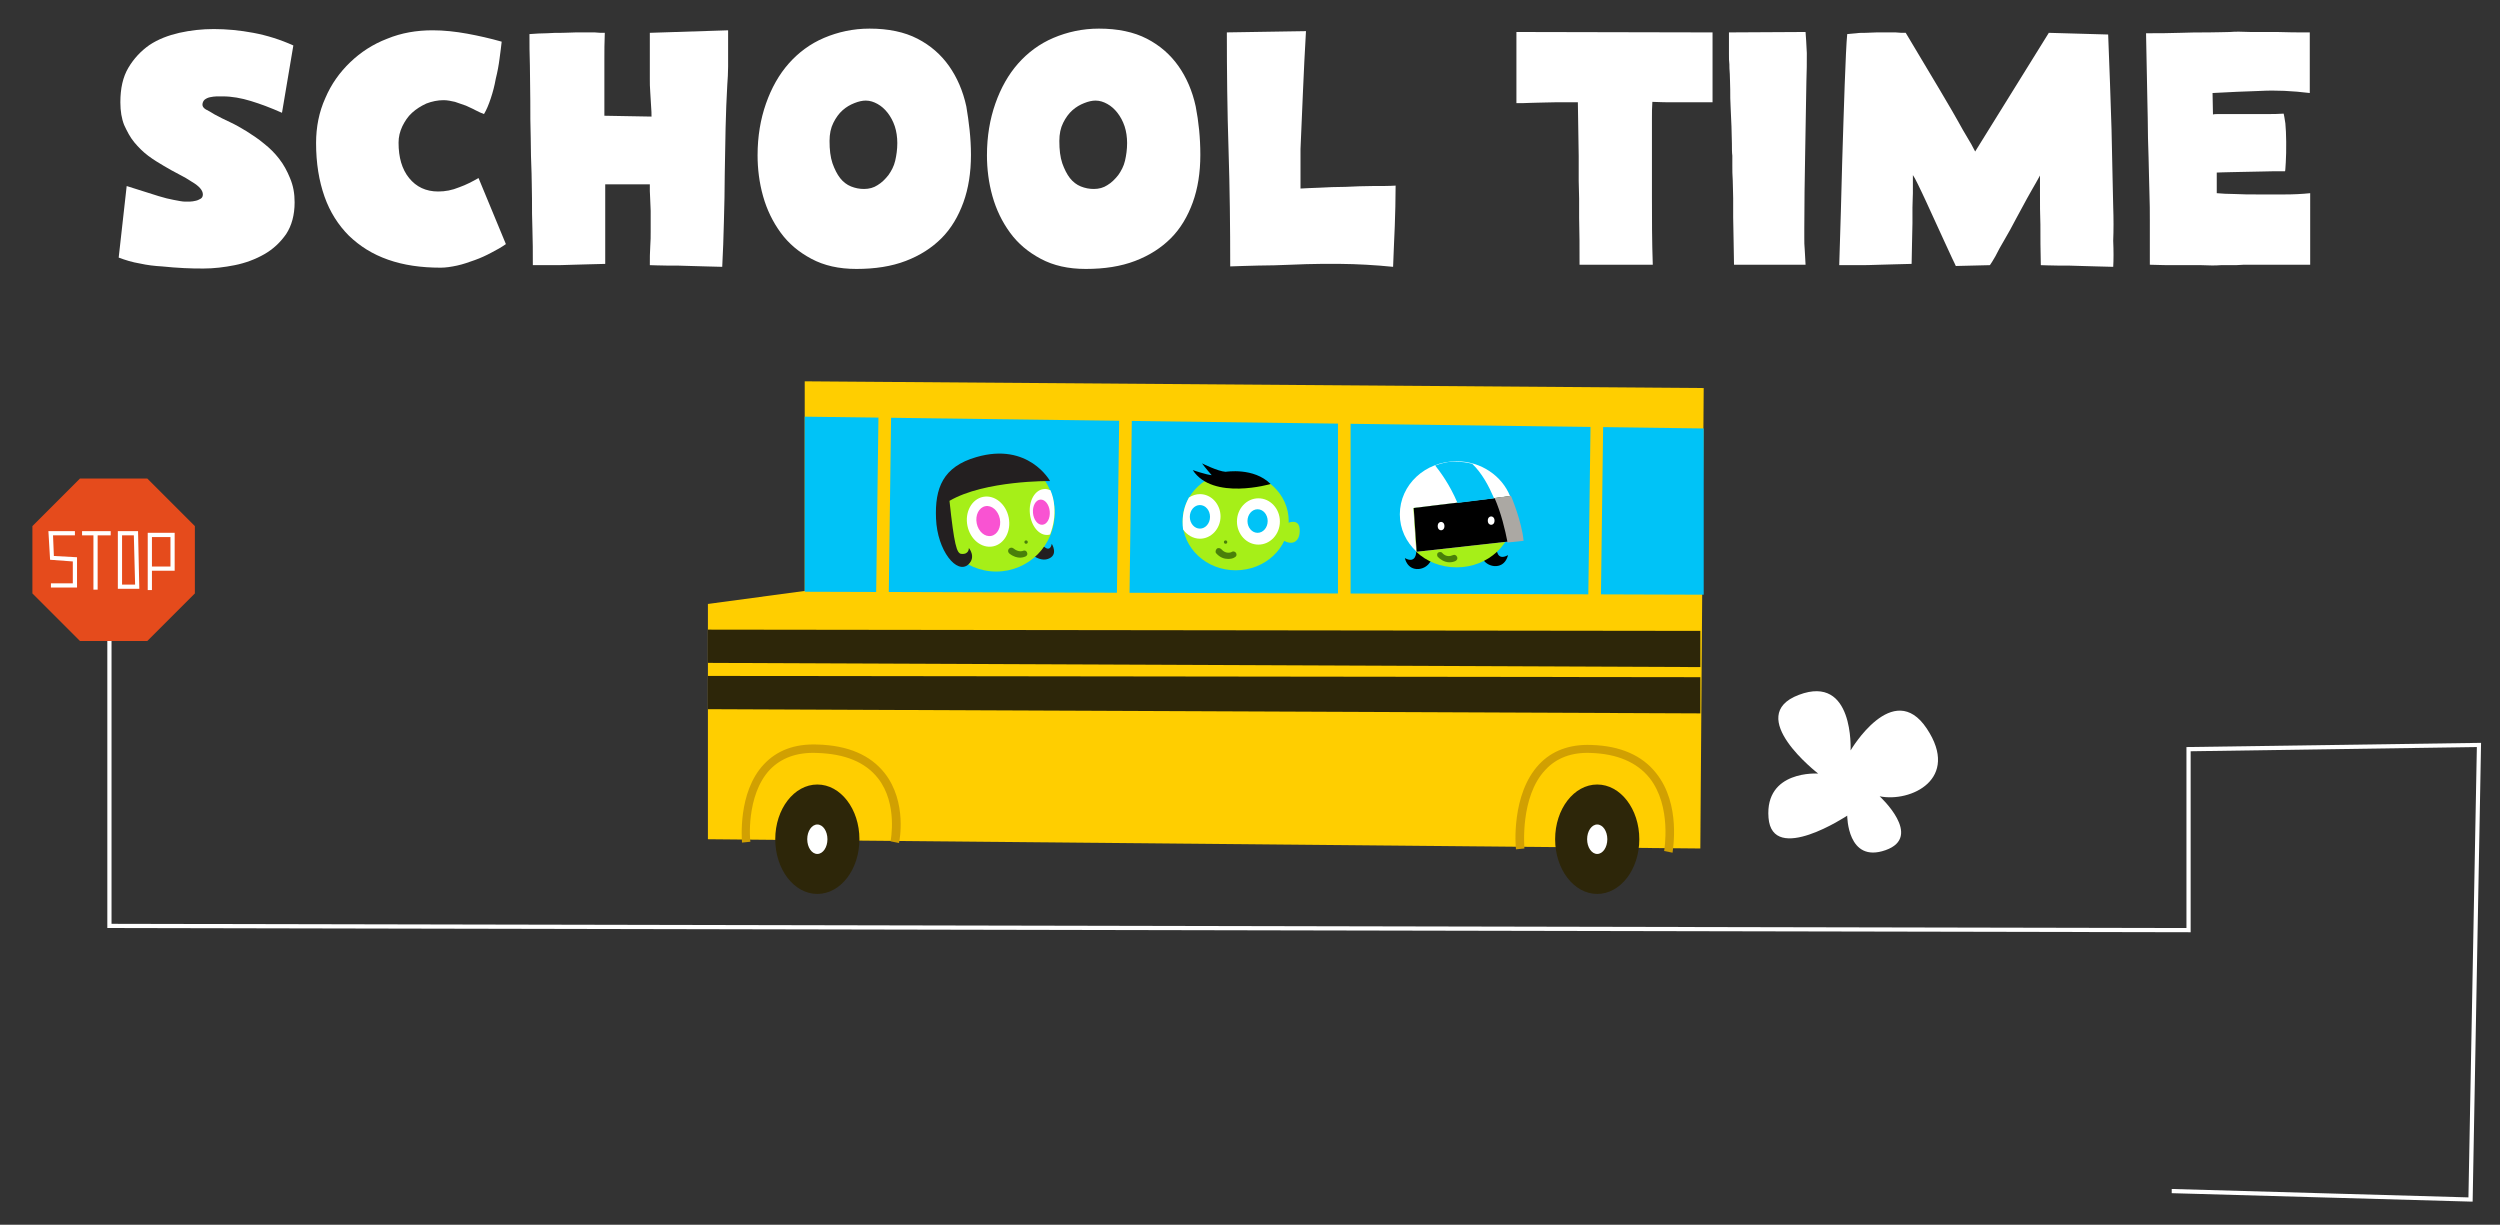 <?xml version="1.0" encoding="utf-8"?>
<!-- Generator: Adobe Illustrator 17.1.0, SVG Export Plug-In . SVG Version: 6.00 Build 0)  -->
<!DOCTYPE svg PUBLIC "-//W3C//DTD SVG 1.1//EN" "http://www.w3.org/Graphics/SVG/1.1/DTD/svg11.dtd">
<svg version="1.1" id="Layer_1" xmlns="http://www.w3.org/2000/svg" xmlns:xlink="http://www.w3.org/1999/xlink" x="0px" y="0px"
	 width="594px" height="291px" viewBox="-18 -71 594 291" enable-background="new -18 -71 594 291" xml:space="preserve">
<rect x="-18" y="-71" width="594" height="291" fill="#333333" stroke="none"/>
<g>
	<g>
		<polygon fill="#FFCE00" points="150.2,72.5 150.2,128.4 386,130.6 386.8,21.2 173.2,19.6 173.2,69.4 		"/>
	</g>
	<g>
		<ellipse fill="#2D2609" cx="176.2" cy="128.4" rx="10" ry="13"/>
	</g>
	<g>
		<ellipse fill="#FFFFFF" cx="176.2" cy="128.4" rx="2.4" ry="3.5"/>
	</g>
	<g>
		<ellipse fill="#2D2609" cx="361.5" cy="128.4" rx="10" ry="13"/>
	</g>
	<g>
		<ellipse fill="#FFFFFF" cx="361.5" cy="128.4" rx="2.4" ry="3.5"/>
	</g>
	<g>
		<polygon fill="#00C3F7" points="173.2,28 386.8,30.8 386.8,70.3 173.2,69.6 		"/>
	</g>
	<g>
		
			<rect x="190.4" y="21.9" transform="matrix(1 1.301973e-02 -1.301973e-02 1 0.686 -2.495)" fill="#FFCE00" width="3" height="59"/>
	</g>
	<g>
		<rect x="299.9" y="21.9" fill="#FFCE00" width="3" height="59"/>
	</g>
	<g>
		
			<rect x="359.6" y="21.9" transform="matrix(1 1.301973e-02 -1.301973e-02 1 0.7 -4.698)" fill="#FFCE00" width="3" height="59"/>
	</g>
	<g>
		<path fill="#D1A002" d="M379.4,131.6l-2-0.4c0-0.1,1.9-10.6-3.5-17.4c-3-3.7-7.7-5.7-13.9-5.9c-4.6-0.2-8.2,1.2-10.8,4
			c-6.1,6.4-5,18.5-5,18.7l-2,0.2c-0.1-0.5-1.2-13.1,5.5-20.2c3-3.2,7.2-4.8,12.4-4.6c6.9,0.2,12.1,2.5,15.4,6.7
			C381.5,120.2,379.4,131.1,379.4,131.6z"/>
	</g>
	<g>
		<path fill="#D1A002" d="M195.6,129.3l-2-0.4c0-0.1,1.8-8.9-3-15c-3-3.8-7.8-5.8-14.5-6c-4.8-0.2-8.5,1.2-11.2,4
			c-5.7,6.1-4.7,17-4.6,17.1l-2,0.2c0-0.5-1.1-11.9,5.2-18.6c3.1-3.3,7.3-4.9,12.7-4.7c7.3,0.2,12.6,2.5,16,6.8
			C197.6,119.6,195.7,128.9,195.6,129.3z"/>
	</g>
	<g>
		
			<rect x="247.6" y="21.9" transform="matrix(1 1.301973e-02 -1.301973e-02 1 0.69 -3.238)" fill="#FFCE00" width="3" height="59"/>
	</g>
	<g>
		<polygon fill="#2D2609" points="150.2,89.6 386,89.9 386,98.5 150.2,97.5 		"/>
	</g>
	<g>
		<polygon fill="#2D2609" points="150.2,78.6 386,78.9 386,87.5 150.2,86.5 		"/>
	</g>
</g>
<g>
	<path fill="#FFFFFF" d="M428.6,118.2c0,0,10.5,9.6,1.4,12.8s-9.1-8.2-9.1-8.2s-17.8,11.8-18.7,0.5c-0.9-11.4,11.8-10.5,11.8-10.5
		s-17.8-13.7-4.6-18.7c13.2-5,12.3,13.2,12.3,13.2s10.1-17.2,18.1-5.2S436,119.7,428.6,118.2z"/>
</g>
<g>
	<path fill="#FFFFFF" d="M52-22.9c0,3-0.7,5.5-2,7.5c-1.4,2-3.1,3.6-5.2,4.8c-2.1,1.2-4.5,2.1-7,2.6c-2.5,0.5-5,0.8-7.4,0.8
		c-1.4,0-3,0-4.7-0.1c-1.7-0.1-3.4-0.2-5.2-0.4C18.7-7.8,17-8,15.2-8.4c-1.8-0.3-3.4-0.8-5-1.4l1.9-17c1.3,0.4,2.6,0.8,3.8,1.2
		c1.3,0.4,2.6,0.8,3.8,1.2c1.3,0.4,2.5,0.7,3.6,0.9c1.1,0.2,2,0.4,2.6,0.4c0.3,0,0.7,0,1.2,0c0.5,0,0.9-0.1,1.4-0.2
		c0.5-0.1,0.8-0.3,1.2-0.5c0.3-0.2,0.5-0.5,0.5-1c0-1-0.9-2-2.6-3c-0.9-0.6-1.9-1.2-3.1-1.8c-1.2-0.6-2.4-1.3-3.6-2
		c-1.2-0.7-2.5-1.5-3.7-2.4c-1.2-0.9-2.3-2-3.3-3.2s-1.7-2.6-2.4-4.1c-0.6-1.5-0.9-3.3-0.9-5.4c0-3.3,0.6-6,1.9-8.2s3-4,5-5.4
		c2.1-1.4,4.5-2.3,7.1-2.9c2.7-0.6,5.4-0.9,8.2-0.9c3,0,6.2,0.3,9.4,0.9c3.2,0.6,6.4,1.6,9.5,3L49-44.2c-2.7-1.2-5.1-2.1-7.4-2.8
		s-4.5-1.1-6.7-1.1c-0.4,0-0.9,0-1.4,0c-0.5,0-1.1,0.1-1.6,0.2c-0.5,0.1-0.9,0.3-1.3,0.6c-0.3,0.3-0.5,0.7-0.5,1.2
		c0,0.4,0.3,0.8,0.8,1.1c0.6,0.3,1.3,0.7,2.1,1.2c1.1,0.6,2.3,1.2,3.6,1.8c1.3,0.6,2.7,1.4,4,2.2c1.4,0.9,2.8,1.8,4.1,2.9
		c1.4,1.1,2.6,2.3,3.6,3.6c1.1,1.4,1.9,2.9,2.6,4.6C51.7-26.8,52-25,52-22.9z"/>
	<path fill="#FFFFFF" d="M102.2-13c-1,0.7-2.2,1.4-3.4,2c-1.3,0.7-2.6,1.3-4,1.8c-1.4,0.5-2.8,1-4.2,1.3c-1.4,0.3-2.7,0.5-3.9,0.5
		C82-7.4,77.9-8,74.2-9.3c-3.7-1.3-6.7-3.2-9.3-5.7c-2.5-2.5-4.5-5.6-5.8-9.3c-1.3-3.7-2-7.9-2-12.7c0-3.8,0.7-7.4,2.2-10.7
		c1.4-3.3,3.4-6.1,5.9-8.5c2.5-2.4,5.4-4.3,8.8-5.6c3.4-1.4,7-2,10.8-2c2.7,0,5.4,0.3,8.2,0.8c2.7,0.5,5.4,1.1,8.2,1.9
		c-0.1,1.1-0.3,2.4-0.5,4c-0.2,1.6-0.5,3.2-0.9,4.8c-0.3,1.7-0.7,3.2-1.2,4.7c-0.5,1.5-1,2.7-1.6,3.7c-0.6-0.2-1.2-0.5-2-0.9
		c-0.7-0.4-1.5-0.7-2.3-1.1c-0.8-0.3-1.7-0.6-2.6-0.9c-0.9-0.2-1.8-0.4-2.7-0.4c-1.4,0-2.8,0.3-4.1,0.8c-1.3,0.6-2.4,1.3-3.4,2.2
		c-1,0.9-1.7,2-2.3,3.2c-0.6,1.3-0.9,2.5-0.9,3.9c0,3.5,0.8,6.3,2.5,8.4c1.7,2.1,4,3.2,6.9,3.2c1.7,0,3.3-0.3,5-1
		c1.7-0.6,3.2-1.4,4.6-2.2L102.2-13z"/>
	<path fill="#FFFFFF" d="M155-63.8v4.4c0,1.3,0,2.7,0,4.2c0,1.5-0.1,3-0.2,4.4c-0.2,3.2-0.3,6.6-0.4,10.2s-0.1,7.2-0.2,11
		c0,3.7-0.1,7.5-0.2,11.2c-0.1,3.7-0.2,7.3-0.4,10.8c-2.7-0.1-5.1-0.1-7.4-0.2c-2-0.1-3.9-0.1-5.8-0.1c-1.9,0-3.2-0.1-4-0.1
		c0-1.6,0-3.1,0.1-4.5c0.1-1.2,0.1-2.4,0.1-3.6c0-1.2,0-2.1,0-2.8c0-0.5,0-1.2,0-2c0-0.8-0.1-1.6-0.1-2.4c0-0.8-0.1-1.6-0.1-2.3
		c0-0.7,0-1.3,0-1.6h-10.6c0,0.5,0,1.3,0,2.4c0,1.1,0,2.2,0,3.4c0,1.1,0,2.2,0,3.3c0,1,0,1.8,0,2.3v4.6v2.9
		c-2.7,0.1-5.2,0.1-7.5,0.2c-2,0.1-3.9,0.1-5.8,0.1c-1.9,0-3.2,0-3.9,0c0-3,0-5.9-0.1-8.6c-0.1-2.4-0.1-4.8-0.1-7.2
		c0-2.4-0.1-4.4-0.1-6c-0.1-2.7-0.2-5.5-0.2-8.4c-0.1-2.9-0.1-5.9-0.1-8.8c0-2.9-0.1-5.8-0.1-8.5c-0.1-2.7-0.1-5.2-0.1-7.4
		c1.4-0.1,2.9-0.2,4.2-0.2c1.2-0.1,2.4-0.1,3.6-0.1c1.2,0,2.3-0.1,3.2-0.1c0.7,0,1.5,0,2.3,0c0.8,0,1.5,0,2.2,0
		c0.8,0.1,1.6,0.1,2.4,0.1c-0.1,2.3-0.1,4.4-0.1,6.3v7.5c0,0.3,0,0.7,0,1.2c0,0.5,0,1.1,0,1.6c0,0.6,0,1.1,0,1.7c0,0.5,0,1,0,1.4
		l11.2,0.2c0-0.6,0-1.4-0.1-2.5c-0.1-1.1-0.1-2.2-0.2-3.3c-0.1-1.1-0.1-2.2-0.1-3.2c0-1,0-1.8,0-2.4c0-0.6,0-1.4,0-2.4
		c0-1,0-1.9,0-2.8v-3.3L155-63.8z"/>
	<path fill="#FFFFFF" d="M212.7-34.2c0,4.2-0.6,8-1.8,11.3c-1.2,3.3-2.9,6.2-5.2,8.5c-2.3,2.3-5.1,4.1-8.5,5.4
		c-3.4,1.3-7.3,1.9-11.7,1.9c-4.2,0-7.7-0.8-10.7-2.4c-3-1.6-5.4-3.6-7.3-6.2c-1.9-2.6-3.3-5.5-4.2-8.7c-0.9-3.2-1.3-6.5-1.3-9.7
		c0-4.5,0.7-8.6,2-12.3c1.3-3.7,3.1-6.9,5.4-9.5c2.3-2.6,5.1-4.7,8.4-6.1c3.3-1.4,6.9-2.2,10.8-2.2c4.5,0,8.3,0.8,11.4,2.4
		c3.1,1.6,5.6,3.8,7.5,6.5c1.9,2.7,3.3,5.9,4.1,9.6C212.2-42.1,212.7-38.3,212.7-34.2z M195.2-37c0-1.4-0.2-2.8-0.6-4
		s-1-2.3-1.7-3.2c-0.7-0.9-1.5-1.6-2.4-2.1c-0.9-0.5-1.8-0.8-2.8-0.8c-0.8,0-1.7,0.2-2.7,0.6c-1,0.4-1.9,0.9-2.8,1.7
		c-0.9,0.8-1.6,1.8-2.2,3c-0.6,1.2-0.9,2.6-0.9,4.3c0,2.1,0.2,3.8,0.7,5.3c0.5,1.4,1.1,2.6,1.8,3.5c0.7,0.9,1.6,1.6,2.6,2
		c1,0.4,2,0.6,3.1,0.6c1.2,0,2.3-0.3,3.2-0.9c1-0.6,1.8-1.4,2.6-2.4c0.7-1,1.3-2.1,1.6-3.4C195-34.1,195.2-35.5,195.2-37z"/>
	<path fill="#FFFFFF" d="M267.2-34.2c0,4.2-0.6,8-1.8,11.3c-1.2,3.3-2.9,6.2-5.2,8.5c-2.3,2.3-5.1,4.1-8.5,5.4
		c-3.4,1.3-7.3,1.9-11.7,1.9c-4.2,0-7.7-0.8-10.7-2.4c-3-1.6-5.4-3.6-7.3-6.2c-1.9-2.6-3.3-5.5-4.2-8.7c-0.9-3.2-1.3-6.5-1.3-9.7
		c0-4.5,0.7-8.6,2-12.3c1.3-3.7,3.1-6.9,5.4-9.5c2.3-2.6,5.1-4.7,8.4-6.1c3.3-1.4,6.9-2.2,10.8-2.2c4.5,0,8.3,0.8,11.4,2.4
		c3.1,1.6,5.6,3.8,7.5,6.5c1.9,2.7,3.3,5.9,4.1,9.6C266.8-42.1,267.2-38.3,267.2-34.2z M249.8-37c0-1.4-0.2-2.8-0.6-4
		s-1-2.3-1.7-3.2c-0.7-0.9-1.5-1.6-2.4-2.1c-0.9-0.5-1.8-0.8-2.8-0.8c-0.8,0-1.7,0.2-2.7,0.6c-1,0.4-1.9,0.9-2.8,1.7
		c-0.9,0.8-1.6,1.8-2.2,3c-0.6,1.2-0.9,2.6-0.9,4.3c0,2.1,0.2,3.8,0.7,5.3c0.5,1.4,1.1,2.6,1.8,3.5c0.7,0.9,1.6,1.6,2.6,2
		c1,0.4,2,0.6,3.1,0.6c1.2,0,2.3-0.3,3.2-0.9c1-0.6,1.8-1.4,2.6-2.4c0.7-1,1.3-2.1,1.6-3.4C249.6-34.1,249.8-35.5,249.8-37z"/>
	<path fill="#FFFFFF" d="M313.6-26.9c0,3.4-0.1,6.6-0.2,9.6c-0.1,3-0.3,6.2-0.4,9.7c-2.1-0.2-4.3-0.4-6.4-0.5
		c-2.1-0.1-4.1-0.2-6.1-0.2c-1,0-2.5,0-4.7,0c-2.2,0-4.5,0.1-7.1,0.2c-2.6,0.1-5.2,0.2-7.8,0.2c-2.6,0.1-4.8,0.1-6.6,0.2
		c0-9.3-0.1-18.5-0.4-27.8c-0.3-9.2-0.4-18.5-0.4-27.8l18.8-0.3c-0.3,4.9-0.5,9.6-0.7,14c-0.2,4.5-0.4,9.1-0.6,14c0,0.5,0,1.2,0,2
		c0,0.8,0,1.7,0,2.6s0,1.7,0,2.6c0,0.9,0,1.6,0,2.2c1.1-0.1,2.6-0.1,4.5-0.2c1.9-0.1,4-0.2,6.2-0.2c2.2-0.1,4.4-0.2,6.5-0.2
		C310.2-26.8,312.1-26.8,313.6-26.9z"/>
	<path fill="#FFFFFF" d="M357.3-8c0-4.1,0-7.8-0.1-11.3c0-1.5,0-3,0-4.5c0-1.5-0.1-2.9-0.1-4.2c0-1.3,0-2.5,0-3.5c0-1,0-1.8,0-2.4
		l-0.2-12.8c-1.9,0-3.6,0-5.3,0c-1.7,0-3.2,0.1-4.5,0.1c-1.3,0-2.4,0.1-3.2,0.1c-0.9,0-1.4,0-1.6,0v-16.9l46.6,0.1v16.6h-4.3
		c-1.3,0-2.9,0-4.6,0c-1.7,0-3.5,0-5.4-0.1c-0.1,1.4-0.1,2.7-0.1,3.9c0,1.2,0,2.3,0,3.3c0,5.2,0,10.3,0,15.4c0,5.1,0,10.5,0.2,16.1
		H357.3z"/>
	<path fill="#FFFFFF" d="M411.2-51.7c-0.1,5.9-0.2,11.7-0.3,17.5c-0.1,5.8-0.2,11.7-0.2,17.5c0,0.5,0,1.3,0,2.2c0,0.9,0,1.9,0.1,2.8
		c0.1,1.1,0.1,2.3,0.2,3.6h-17c-0.1-4.1-0.1-7.8-0.2-11.3c0-1.5,0-3,0-4.5c0-1.5-0.1-2.9-0.1-4.2c-0.1-1.3-0.1-2.5-0.1-3.5
		c0-1,0-1.8,0-2.4c-0.1-0.7-0.1-1.7-0.1-2.9c0-1.2-0.1-2.6-0.1-4c-0.1-1.5-0.1-3-0.2-4.5c-0.1-1.5-0.1-3-0.1-4.4
		c0-1.4-0.1-2.6-0.1-3.6c-0.1-1.1-0.1-1.8-0.1-2.3c-0.1-0.7-0.1-1.5-0.1-2.4c0-0.9,0-1.7,0-2.5v-2.7l18.2-0.1c0.1,1.2,0.2,2.9,0.3,5
		C411.3-56.2,411.3-54,411.2-51.7z"/>
	<path fill="#FFFFFF" d="M484.1-7.6c-2.7-0.1-5.1-0.1-7.4-0.2c-2-0.1-3.9-0.1-5.8-0.1c-1.9,0-3.2-0.1-4-0.1
		c-0.1-3.5-0.1-6.7-0.1-9.6c-0.1-2.5-0.1-4.9-0.1-7.2c0-2.3,0-3.8,0-4.5c-0.1,0.2-0.4,0.7-1,1.8c-0.6,1-1.3,2.3-2.1,3.7
		c-0.8,1.5-1.7,3.1-2.6,4.8c-0.9,1.7-1.8,3.4-2.7,4.9c-0.9,1.5-1.6,2.8-2.2,4C455.5-9,455-8.3,454.8-8l-8.1,0.2
		c-0.1-0.2-0.4-0.9-0.9-1.9c-0.5-1.1-1.1-2.4-1.8-3.9c-0.7-1.5-1.4-3.1-2.2-4.8c-0.8-1.7-1.5-3.3-2.2-4.8c-0.7-1.5-1.3-2.8-1.9-4
		s-0.9-1.8-1.2-2.2c0,0.3,0,0.8,0,1.6c0,0.8,0,1.7,0,2.7c0,1-0.1,2.2-0.1,3.4c0,1.2,0,2.5,0,3.7c-0.1,2.9-0.1,6.2-0.2,9.7
		c-2.7,0.1-5.2,0.1-7.5,0.2c-2,0.1-3.9,0.1-5.8,0.1c-1.9,0-3.2,0-3.9,0c0.3-8.8,0.5-16.9,0.7-24.4c0.1-3.2,0.2-6.4,0.3-9.6
		c0.1-3.2,0.2-6.2,0.3-8.9c0.1-2.7,0.2-5.2,0.3-7.3c0.1-2.1,0.2-3.7,0.3-4.7c0.7-0.1,1.4-0.1,2.2-0.2c0.6-0.1,1.4-0.1,2.2-0.1
		c0.8,0,1.7-0.1,2.6-0.1c0.7,0,1.5,0,2.3,0c0.8,0,1.5,0,2.2,0c0.8,0.1,1.6,0.1,2.4,0.1c2.9,4.9,5.6,9.4,8,13.4c1,1.7,2,3.4,3,5.1
		s1.8,3.2,2.6,4.6c0.8,1.4,1.5,2.5,2,3.4c0.5,0.9,0.8,1.5,0.9,1.7l17.5-28.2l14.1,0.4c0.3,7.9,0.6,15.4,0.8,22.5
		c0.1,3,0.1,6.1,0.2,9.3c0.1,3.1,0.1,6.2,0.2,9.1c0.1,2.9,0.1,5.6,0,8.1C484.2-11.4,484.2-9.3,484.1-7.6z"/>
	<path fill="#FFFFFF" d="M530.9-8.1h-8.7c-1.2,0-2.4,0-3.6,0s-2.4,0-3.5,0C514-8,513-8,512.1-8c-0.9,0-1.7,0-2.4,0
		c-1.2,0.1-2.8,0.1-4.7,0c-1.9,0-3.7,0-5.6,0c-2.1,0-4.3,0-6.6-0.1v-5c0-1.5,0-3.4,0-5.4s0-4.4-0.1-6.9c-0.1-2.5-0.1-5.3-0.2-8.2
		c-0.1-3-0.2-6.1-0.2-9.3c-0.1-3.2-0.1-6.5-0.2-10c-0.1-3.4-0.1-6.8-0.2-10.2c2.8,0,5.5,0,8.1-0.1c2.2-0.1,4.5-0.1,6.7-0.1
		c2.2,0,4-0.1,5.2-0.1c1.1-0.1,2.7-0.1,4.8,0c2.1,0,4.2,0,6.3,0c2.5,0.1,5,0.1,7.8,0.1v14.4c-4.1-0.5-8-0.7-11.7-0.5
		c-3.7,0.1-7.5,0.3-11.4,0.5l0.1,5.1c0.3-0.1,0.9-0.1,1.6-0.1c0.7,0,1.5,0,2.3,0s1.6,0,2.3,0c0.7,0,1.2,0,1.6,0c0.5,0,1.2,0,2.2,0
		c1,0,2,0,3,0c1.2,0,2.4,0,3.8-0.1c0.1,0.3,0.2,1.1,0.4,2.3c0.1,1.2,0.2,2.7,0.2,4.4c0,1.9,0,3.5-0.1,4.9c-0.1,1.4-0.1,2.1-0.2,2.1
		c-0.6,0-1.6,0-3.1,0c-1.5,0-3.1,0.1-4.8,0.1c-1.7,0-3.3,0.1-4.9,0.1c-1.6,0-2.7,0.1-3.4,0.1v4.9c1.2,0.1,2.6,0.2,4.3,0.2
		c1.7,0.1,3.6,0.1,5.6,0.1s4.1,0,6.2,0c2.1,0,4.2-0.1,6.1-0.3V-8.1z"/>
</g>
<g>
	<polygon fill="#FFFFFF" points="569.5,214.5 569,214.5 498,212.5 498,211.5 568.5,213.5 570.5,106.5 502.5,107.5 502.5,150.5 
		7.5,149.5 7.5,68 8.5,68 8.5,148.5 501.5,149.5 501.5,106.5 571.5,105.5 	"/>
</g>
<g>
	<polygon fill="#E54B1C" points="1,81.3 -10.3,70 -10.3,54 1,42.7 17,42.7 28.3,54 28.3,70 17,81.3 	"/>
</g>
<g>
	<g>
		<polygon fill="#FFFFFF" points="0.3,68.6 -5.9,68.6 -5.9,67.6 -0.7,67.6 -0.7,62.4 -6.1,62 -6.5,55.2 -0.2,55.2 -0.2,56.2 
			-5.4,56.2 -5.2,61.1 0.3,61.4 		"/>
	</g>
	<g>
		<rect x="1.5" y="55.2" fill="#FFFFFF" width="6.8" height="1"/>
	</g>
	<g>
		<rect x="4.2" y="55.7" fill="#FFFFFF" width="1" height="13.4"/>
	</g>
	<g>
		<path fill="#FFFFFF" d="M15.1,68.9H10V55.2h4.8L15.1,68.9z M11,67.9h3.1l-0.3-11.7H11V67.9z"/>
	</g>
	<g>
		<path fill="#FFFFFF" d="M18.1,69.2h-1V55.6h6.4v9h-5.4V69.2z M18.1,63.6h4.4v-7h-4.4V63.6z"/>
	</g>
</g>
<g>
	<g>
		<path fill="#231F20" d="M229.6,58.4c0,0,1.8,2.3,2.3-0.2c0,0,1.7,2.7-0.9,3.6c-2.6,0.9-5.3-2.4-5.3-2.4L229.6,58.4z"/>
	</g>
	<g>
		<circle fill="#A6EF18" cx="218.7" cy="50.9" r="13.9"/>
	</g>
	<g>
		<ellipse transform="matrix(-0.98 0.199 -0.199 -0.98 439.754 61.637)" fill="#FFFFFF" cx="216.8" cy="52.9" rx="5" ry="6"/>
	</g>
	<g>
		
			<ellipse transform="matrix(-0.981 0.195 -0.195 -0.981 439.888 62.305)" fill="#F953D2" cx="216.9" cy="52.8" rx="2.8" ry="3.6"/>
	</g>
	<g>
		<path fill="#FFFFFF" d="M230,45.2c0.6-0.1,1.1,0.1,1.6,0.3c0.5,1.2,0.8,2.4,0.9,3.8c0.2,2.4-0.2,4.6-1,6.7c-0.2,0-0.3,0.1-0.5,0.1
			c-2.1,0.2-4-2.1-4.3-5.1C226.4,48,227.9,45.4,230,45.2z"/>
	</g>
	<g>
		<circle fill="#497F0A" cx="225.8" cy="57.8" r="0.4"/>
	</g>
	<g>
		<path fill="#497F0A" d="M224.4,61.5c-0.7,0-1.6-0.2-2.6-1c-0.3-0.3-0.4-0.7-0.1-1.1c0.3-0.3,0.7-0.4,1.1-0.1
			c1.2,1,2.2,0.6,2.2,0.6c0.4-0.2,0.8-0.1,1,0.3c0.2,0.4,0.1,0.8-0.3,1C225.7,61.2,225.1,61.5,224.4,61.5z"/>
	</g>
	<g>
		
			<ellipse transform="matrix(-0.997 8.413149e-02 -8.413149e-02 -0.997 462.506 81.933)" fill="#F953D2" cx="229.5" cy="50.7" rx="2" ry="3"/>
	</g>
	<g>
		<path fill="#231F20" d="M214,37.6c12.4-3.6,17.5,5.7,17.5,5.7s-15.5-0.2-23.9,4.7c1.1,10.3,1.7,12.5,2.8,12.6
			c1.9,0.2,1.8-1.4,1.8-1.4s1.8,2.1-0.1,3.9c-2.7,2.5-7.4-3.2-7.7-10.9C204.1,45,206,39.9,214,37.6z"/>
	</g>
</g>
<g>
	<g>
		<ellipse fill="#A6EF18" cx="275.6" cy="52.8" rx="12.6" ry="11.7"/>
	</g>
	<g>
		<ellipse fill="#497F0A" cx="273.2" cy="57.8" rx="0.4" ry="0.4"/>
	</g>
	<g>
		<path d="M283.9,44c0,0-13.7,4-18.5-3.3c0,0,3.2,1.1,4.5,1.2c0,0-1.5-1.7-2.3-2.8c0,0,3.8,1.9,5.6,2C273.3,41.1,279.9,40,283.9,44z
			"/>
	</g>
	<g>
		<ellipse fill="#FFFFFF" cx="281" cy="52.9" rx="5.1" ry="5.5"/>
	</g>
	<g>
		<path fill="#FFFFFF" d="M264.5,47.2c0.8-0.5,1.7-0.8,2.6-0.8c2.7,0,4.9,2.4,4.9,5.3c0,2.9-2.2,5.3-4.9,5.3c-1.6,0-3.1-0.9-4-2.2
			c-0.1-0.6-0.1-1.2-0.1-1.8C263,50.9,263.5,49,264.5,47.2z"/>
	</g>
	<g>
		<path fill="#497F0A" d="M273.8,61.8c-0.9,0-1.9-0.3-2.8-1.3c-0.3-0.3-0.2-0.8,0.1-1.1c0.3-0.3,0.8-0.2,1.1,0.1
			c1.1,1.3,2.5,0.7,2.5,0.6c0.4-0.2,0.8,0,1,0.3c0.2,0.4,0.1,0.8-0.3,1C275,61.7,274.4,61.8,273.8,61.8z"/>
	</g>
	<g>
		<ellipse fill="#00C3F7" cx="280.8" cy="52.8" rx="2.4" ry="2.8"/>
	</g>
	<g>
		<ellipse fill="#00C3F7" cx="267.1" cy="51.8" rx="2.4" ry="2.8"/>
	</g>
	<g>
		<path fill="#A6EF18" d="M287.9,53.3c0,0,2.7-1.3,2.9,1.4c0.2,2.7-1.5,4.3-4.2,2.5C283.8,55.5,287.9,53.3,287.9,53.3z"/>
	</g>
</g>
<g>
	<g>
		<path d="M318.5,60.1c0,0,0,3-2.7,1.5c0,0,0.5,2.8,3.3,2.6c2.8-0.3,3.4-3.2,3.4-3.2L318.5,60.1z"/>
	</g>
	<g>
		<path d="M337.6,59.4c0,0,0,3,2.7,1.5c0,0-0.5,2.8-3.3,2.6c-2.8-0.3-3.4-3.2-3.4-3.2L337.6,59.4z"/>
	</g>
	<g>
		<path fill="#FFFFFF" d="M340.8,46.9c-1.9-4.8-6.9-8.3-12.7-8.3c-7.5,0-13.5,5.6-13.5,12.6c0,3.5,1.5,6.6,4,8.9l-0.7-10.4
			L340.8,46.9z"/>
	</g>
	<g>
		<path fill="#A6EF18" d="M317.8,49.7l0.7,10.4c2.4,2.3,5.8,3.7,9.6,3.7c7.5,0,13.5-5.6,13.5-12.6c0-1.5-0.3-3-0.8-4.3L317.8,49.7z"
			/>
	</g>
	<g>
		<path fill="#FFFFFF" d="M343.7,57.3c-0.4-4.5-2.9-10.4-2.9-10.4l-22.9,2.8l0.7,10.4L343.7,57.3z"/>
	</g>
	<g>
		<path d="M343.7,57.3c-0.4-4.5-2.9-10.4-2.9-10.4l-22.9,2.8l0.7,10.4L343.7,57.3z"/>
	</g>
	<g>
		<path fill="#00C3F7" d="M323,39.6c1.1,1.4,3.4,4.4,5.3,8.9l8.7-1.1c-1.3-3-2.9-6-5.2-8.2c-1.2-0.3-2.5-0.5-3.8-0.5
			C326.3,38.6,324.6,39,323,39.6z"/>
	</g>
	<g>
		<path fill="#ABA8A3" d="M340.2,57.9l3.8-0.4c-0.4-4.6-3-10.7-3-10.7l-3.9,0.5C338.7,51,339.6,54.8,340.2,57.9z"/>
	</g>
	<g>
		<ellipse fill="#FFFFFF" cx="336.3" cy="52.7" rx="0.8" ry="1"/>
	</g>
	<g>
		<ellipse fill="#FFFFFF" cx="324.4" cy="54" rx="0.8" ry="1"/>
	</g>
	<g>
		<path fill="#497F0A" d="M326.4,62.6c-1.3,0-2.3-0.8-2.8-1.3c-0.2-0.3-0.2-0.8,0.1-1c0.3-0.2,0.8-0.2,1,0.1c0.1,0.1,1,1.2,2.5,0.5
			c0.4-0.2,0.8,0,1,0.4c0.2,0.4,0,0.8-0.4,1C327.4,62.5,326.9,62.6,326.4,62.6z"/>
	</g>
</g>
</svg>

